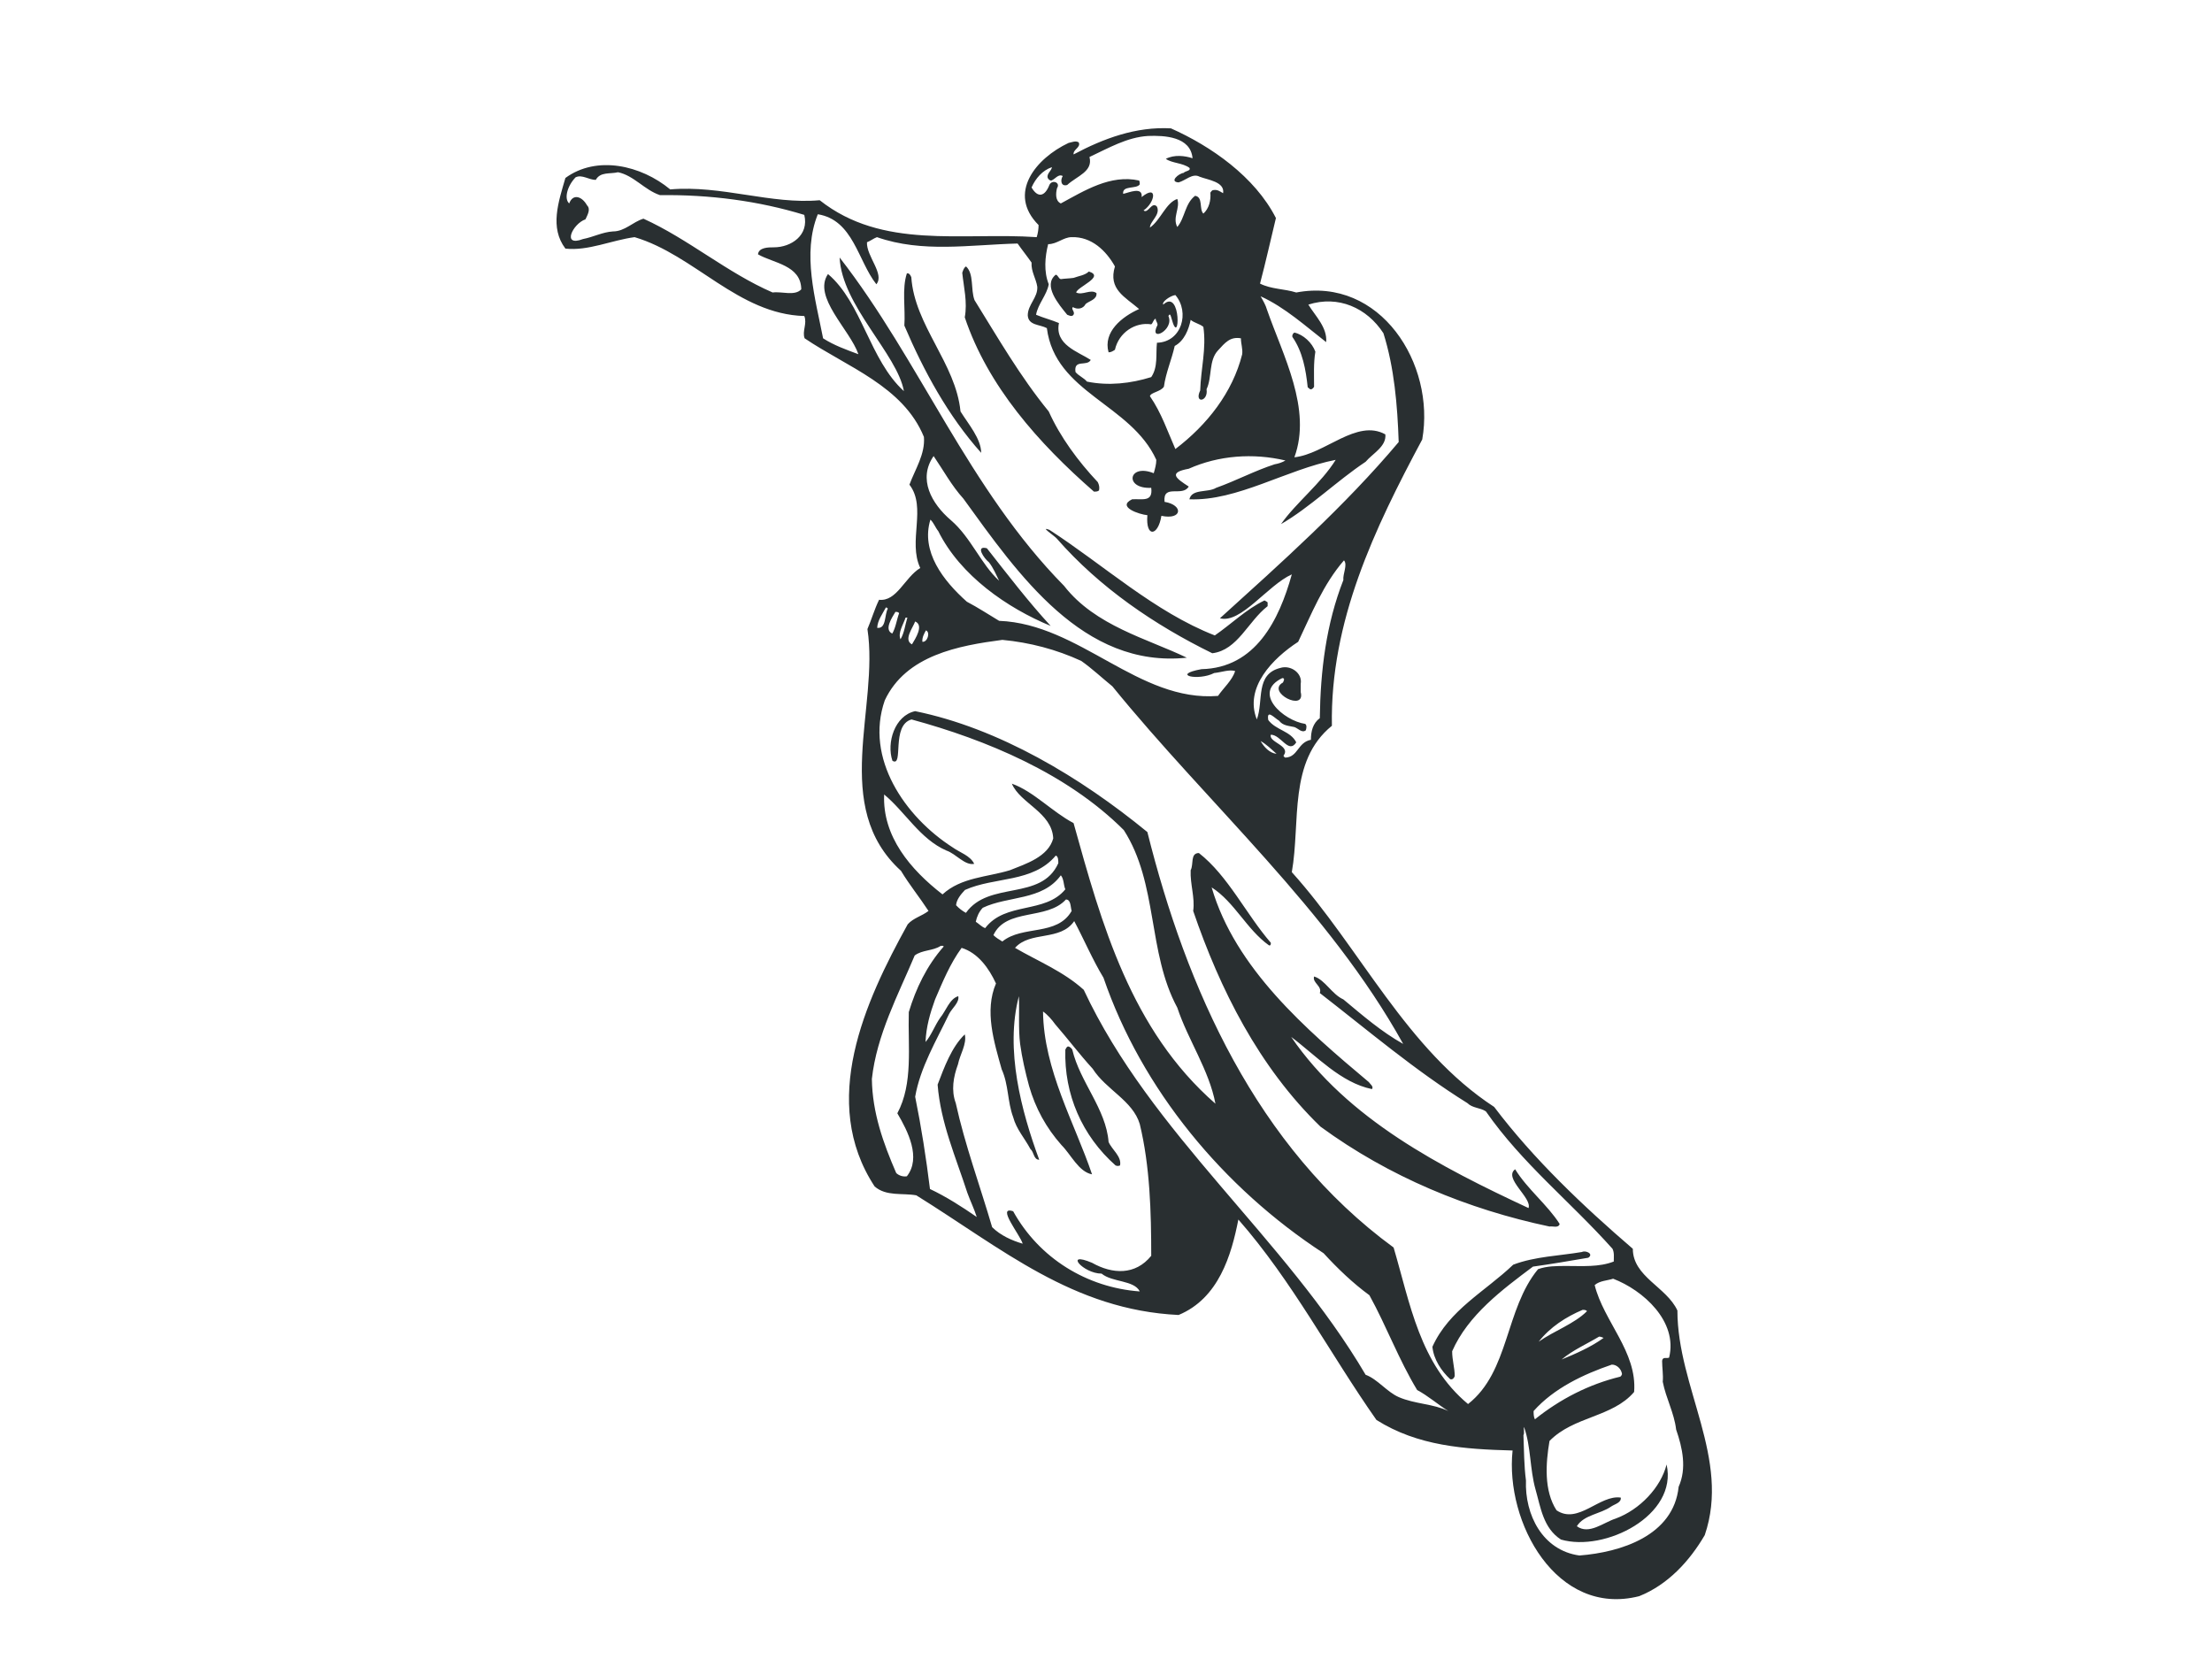 <?xml version="1.0" encoding="utf-8"?>
<!-- Generator: Adobe Illustrator 17.0.0, SVG Export Plug-In . SVG Version: 6.00 Build 0)  -->
<!DOCTYPE svg PUBLIC "-//W3C//DTD SVG 1.1//EN" "http://www.w3.org/Graphics/SVG/1.1/DTD/svg11.dtd">
<svg version="1.1" id="Layer_1" xmlns="http://www.w3.org/2000/svg" xmlns:xlink="http://www.w3.org/1999/xlink" x="0px" y="0px"
	 width="800px" height="600px" viewBox="0 0 800 600" enable-background="new 0 0 800 600" xml:space="preserve">
<path fill-rule="evenodd" clip-rule="evenodd" fill="#292F31" d="M423.48,46.422c14.498,6.445,30.37,17.479,37.975,32.44
	c-1.84,7.588-3.678,15.873-5.749,23.708c4.142,2.071,8.73,1.84,13.104,3.215c30.386-5.749,50.401,25.78,45.563,53.15
	c-17.248,32.225-33.369,65.825-32.673,103.55c-15.872,12.89-11.282,34.76-14.497,52.936c24.853,27.619,41.421,64.201,73.181,84.911
	c14.265,18.872,32.208,35.903,50.151,51.311c0,10.124,12.211,13.802,16.121,22.318c0,27.85,19.318,53.614,9.891,81.233
	c-5.517,9.444-13.353,17.943-23.708,22.085c-29.905,7.604-48.545-26.691-45.794-52.686c-17.479-0.464-34.279-1.608-49.24-11.051
	c-16.8-23.924-30.369-50.168-49.936-72.485c-2.517,12.89-7.124,28.531-21.621,34.528c-38.206-1.856-63.737-23.941-94.851-43.276
	c-4.971-0.911-10.869,0.463-15.078-3.215c-20.081-30.601-3.562-66.736,11.962-94.802c2.037-2.303,5.186-2.998,7.522-4.838
	c-3.148-4.837-6.892-9.427-9.941-14.497c-25.582-23.245-7.82-59.131-12.144-87.446c1.491-3.446,2.518-7.124,4.208-10.587
	c6.429,0.696,9.229-8.052,14.895-11.499c-4.557-9.659,2.435-21.853-3.91-30.137c2.038-5.534,5.749-11.05,5.236-17.264
	c-7.522-18.407-27.885-25.316-43.144-35.671c-0.978-2.534,0.994-5.285-0.116-8.052c-23.941-0.695-39.664-22.086-61.385-28.53
	c-8.432,1.143-16.8,5.053-25.018,4.143c-5.749-7.605-2.534-16.8,0-25.548c11.349-8.285,27.338-4.607,37.908,4.141
	c18.474-1.607,36.599,5.518,54.062,3.911c22.715,17.96,51.262,11.515,78.483,13.353c0.447-1.391,0.679-2.998,0.679-4.374
	c-11.498-11.514-0.911-24.156,10.819-29.69c1.144-0.231,2.534-0.911,3.678-0.231c0.928,1.838-2.071,2.534-1.838,4.374
	C399.093,50.1,410.822,45.726,423.48,46.422L423.48,46.422z M415.196,49.172c5.981-0.232,15.424,0.232,16.104,8.069
	c-2.75-0.928-6.66-1.392-9.659,0.215c2.302,1.624,5.981,1.391,8.516,3.231c0.695,1.143-1.608,1.143-2.071,1.838
	c-1.84,0.232-5.302,3.215-1.84,3.447c2.535-0.679,5.053-3.447,7.589-2.071c2.999,1.16,9.211,1.839,8.516,5.981
	c-1.144-0.68-2.071-1.376-3.446-1.143c-0.696,0-0.928,0.696-1.16,0.927c0.232,2.75-0.463,5.749-2.535,7.588
	c-1.607-1.607,0-5.981-2.982-6.444c-3.679,2.766-3.679,8.052-6.445,11.282c-1.84-3.463,1.143-6.908,0-10.14
	c-4.142,1.392-5.982,7.605-9.892,10.356c0-2.303,3.91-4.59,2.535-7.589c-1.856-2.071-3.23,2.767-4.837,1.375
	c4.141-2.75,5.285-9.659-0.696-4.821c0.463-3.91-4.607-1.607-6.677-1.16c-0.447-3.215,4.837-1.608,5.998-3.446
	c0-0.464,0-0.928-0.232-1.376c-10.355-2.302-19.799,3.678-28.315,8.284c-2.071-0.928-1.838-3.695-1.375-5.534
	c1.375-2.071-1.839-3.215-2.766-1.144c-1.608,4.143-4.143,4.838-6.445,0.912c1.391-3.214,3.927-6.213,7.372-7.356
	c-0.232,1.376-1.608,2.071-1.608,3.447c0,0.696,0.68,1.392,1.376,1.392c1.375-0.464,2.535-2.535,4.142-1.624
	c-0.927,1.392-0.696,3.927,1.607,3.23c3.463-3.23,9.443-4.837,8.053-10.123C400.931,53.546,407.608,49.635,415.196,49.172
	L415.196,49.172z M223.52,62.294c5.683,1.144,9.609,6.445,15.176,8.283c17.976-0.231,35.605,2.072,52.189,7.141
	c1.773,7.357-4.739,11.73-11.001,11.73c-1.988,0-5.468,0-5.75,2.536c5.617,3.214,15.558,3.91,15.657,12.657
	c-2.369,2.519-7.042,0.68-10.355,1.143c-16.452-7.124-30.469-19.335-46.722-26.691c-3.844,1.143-6.711,4.605-11.034,4.605
	c-3.778,0.233-7.191,2.071-10.819,2.751c-7.821,2.998-3.761-5.517,0.878-7.125c0.746-1.607,1.988-3.678,0.564-5.069
	c-1.773-3.214-5.087-4.374-6.445-0.679c-1.86-1.603-0.834-6.169,2.302-9.444c2.352-1.142,4.772,0.929,7.307,0.929
	C217.125,62.062,220.571,62.99,223.52,62.294L223.52,62.294z M295.773,77.487c12.841,2.071,14.447,16.799,21.174,25.316
	c3.082-3.695-3.661-10.14-3.396-15.193c1.242-0.464,2.369-1.376,3.612-1.84c16.469,5.75,33.518,2.75,50.864,2.303
	c1.608,2.304,3.447,4.589,5.054,6.892c-0.216,3.23,1.624,5.766,2.07,8.748c0.232,3.911-3.446,6.445-3.446,10.356
	c0.232,3.678,4.374,3.23,6.909,4.605c2.982,23.477,30.369,27.387,39.581,47.634c0,1.607-0.464,3.215-0.927,4.838
	c-9.195-3.695-10.819,5.749-0.911,5.285c0.679,5.286-3.231,3.91-6.909,4.142c-5.749,2.766,2.767,5.518,5.518,5.75
	c-0.68,8.283,3.91,7.605,5.07,0.231c7.588,1.607,8.052-3.91,1.143-5.053c-0.679-6.677,6.445-1.624,8.747-5.534
	c-4.605-2.982-7.588-5.054,0-6.444c10.819-4.822,23.246-5.75,34.975-2.983c-1.143,0.679-2.535,1.144-3.91,1.376
	c-7.14,2.303-14.033,5.982-21.174,8.516c-2.982,1.84-8.748,0.232-9.659,4.142c17.263,0.696,35.207-10.819,52.918-14.265
	c-5.286,8.516-14.497,15.64-19.782,23.245c10.355-5.981,20.247-15.656,30.601-22.549c2.535-2.999,7.588-5.534,7.14-9.908
	c-10.354-5.749-21.869,7.141-32.904,8.284c6.427-17.479-4.143-36.814-9.908-53.382c-0.447-1.608-1.376-3.215-2.303-4.838
	c8.748,3.926,16.568,11.05,23.708,16.568c0.464-5.285-3.91-9.427-6.445-13.569c10.819-3.447,21.175,1.144,27.156,10.355
	c3.91,12.427,5.069,25.995,5.517,39.349c-19.549,23.245-42.563,43.724-64.649,63.737c7.589,2.071,17.247-11.962,25.995-15.872
	c-4.605,16.568-13.122,33.832-32.672,34.279c-11.283,2.071-1.16,4.374,4.605,1.392c2.518-0.233,5.518-1.392,7.589-0.696
	c-1.16,3.447-4.142,5.981-6.213,8.979c-28.762,2.303-49.936-26.011-79.162-27.154c-3.845-2.304-7.704-4.838-11.664-6.909
	c-8.533-7.588-16.751-18.176-13.187-29.69c1.242,1.16,1.722,2.767,2.833,4.142c7.987,16.12,25.018,27.85,40.658,34.295
	c-8.052-8.747-15.641-18.639-23.063-28.083c-4.324-1.142-1.044,3.695,0.746,5.07c1.607,2.071,2.535,4.374,3.679,6.678
	c-6.561-5.982-10.19-15.657-17.413-21.871c-7.025-5.981-12.046-14.944-6.279-23.228c3.446,5.054,6.577,10.802,10.769,15.408
	c19.833,27.387,43.292,61.435,80.804,57.524c-14.266-6.891-33.137-11.499-44.403-25.995c-34.479-34.975-52.14-81.465-81.167-118.742
	c0.762,17.263,20.892,34.975,23.245,48.328c-12.426-11.282-15.193-31.993-27.454-42.348c-5.632,8.284,7.887,20.03,11.002,28.995
	c-4.325-1.607-8.864-3.214-12.774-5.75C294.912,108.088,290.024,91.752,295.773,77.487L295.773,77.487z M387.577,85.77
	c7.14-0.231,12.426,4.821,15.656,10.588c-2.534,8.283,3.678,11.033,8.748,15.408c-6.213,2.767-13.122,8.285-11.051,15.657
	c0.927,0,1.607-0.464,2.303-0.928c1.375-6.214,7.357-10.124,13.122-9.195c0.679-0.464,0.679-1.624,1.608-2.071
	c0,0.911,0.679,1.375,0.679,2.285c-3.446,6.678,6.213,1.856,3.927-3.214c0.679-1.375,0.911,0.232,1.144,0.928
	c2.998,11.266,3.678-11.283-2.999-5.07c-0.679-0.927,2.535-3.214,4.374-3.447c5.301,6.214,2.303,17.016-6.66,17.247
	c-0.463,4.143,0.447,8.748-2.071,12.427c-7.373,2.303-15.425,3.23-23.245,1.624c-1.16-1.392-2.999-2.071-4.143-3.463
	c-0.694-4.821,4.143-1.84,5.518-4.374c-4.605-2.982-13.122-5.518-11.499-13.337c-2.766-1.159-5.533-1.839-8.283-2.999
	c0.679-3.91,3.91-7.125,4.589-11.034c-1.838-4.607-1.375-9.908-0.214-14.497C382.292,88.306,384.594,85.77,387.577,85.77
	L387.577,85.77z M349.388,96.358c2.949,2.75,1.59,8.283,3.065,12.194c8.433,13.569,16.485,27.602,26.84,40.26
	c4.143,9.211,10.588,17.96,17.728,25.548c0.464,0.927,0.695,1.839,0.464,2.998c-0.464,0.447-1.159,0.447-1.839,0.447
	c-20.031-17.479-38.405-38.189-46.722-63.041c1.01-5.534-0.365-10.819-0.912-16.104C348.344,97.733,348.576,96.806,349.388,96.358
	L349.388,96.358z M393.79,98.196c5.998,1.84-4.141,5.518-4.589,7.589c2.303,1.16,5.285-1.375,7.356,0.232
	c0.232,2.303-2.534,2.767-3.91,3.91c-0.928,1.839-2.998,2.072-4.606,1.16c-0.911,0.679,1.16,1.84,0,2.983
	c-0.679,0.463-1.375,0-2.071-0.233c-2.983-3.678-8.963-10.586-4.141-14.497c0.927,0.233,0.927,1.392,1.838,1.608
	c1.392-0.215,2.999-0.215,4.607-0.447C390.112,99.804,392.415,99.573,393.79,98.196L393.79,98.196z M327.981,98.877
	c0.829-0.216,1.343,0.696,1.607,1.391c1.177,17.48,16.071,31.066,17.794,48.545c2.884,4.606,7.456,9.908,7.472,14.961
	c-11.928-13.337-20.709-29.458-27.785-46.026C327.501,111.534,326.142,104.41,327.981,98.877L327.981,98.877z M430.621,115.677
	c1.375,1.159,3.215,1.392,4.589,2.534c1.159,7.821-0.911,15.193-1.143,23.013c-2.303,4.838,2.998,4.143,2.302-0.463
	c2.072-4.374,0.696-10.356,4.143-14.034c2.534-2.767,4.374-5.069,8.284-4.374c0,2.072,0.695,3.679,0.463,5.75
	c-3.463,13.817-12.657,25.547-24.172,34.295c-2.75-6.212-5.053-13.122-9.195-19.102c0.232-1.376,3.91-1.607,5.053-3.447
	c0.696-5.07,2.767-9.676,3.91-14.729C428.318,123.281,429.925,119.138,430.621,115.677L430.621,115.677z M468.131,120.282
	c3.214,0.696,6.427,3.678,7.588,6.909c-0.695,4.142-0.464,8.516-0.464,12.658c-0.231,0.447-0.463,0.679-0.911,0.911
	c-0.696,0.232-0.927-0.464-1.392-0.68c-0.679-6.445-1.838-12.89-5.517-18.191C467.203,121.21,467.667,120.514,468.131,120.282
	L468.131,120.282z M379.526,191.624c19.567,12.657,37.973,29.673,59.827,38.189c5.998-4.142,11.282-9.428,17.959-12.658
	c0.464,0.232,0.911,0.464,1.143,0.695c0,0.464,0,0.928,0,1.376c-7.124,5.533-10.819,15.888-20.014,17.032
	c-20.877-10.227-40.734-23.741-56.265-41.508C381.277,193.723,375.897,190.214,379.526,191.624L379.526,191.624z M486.074,202.658
	c1.376,1.624-0.463,4.838-0.231,7.141c-6.214,15.872-8.285,32.672-8.517,49.936c-2.534,1.839-3.214,4.821-3.214,7.82
	c-4.838,0.928-4.606,6.213-9.212,6.445c-0.231,0-0.695-0.463-0.695-0.696c2.767-3.678-5.518-4.821-4.59-7.588
	c3.679,0,6.445,7.124,9.195,2.766c-2.07-4.141-7.356-4.374-10.123-8.068c-0.696-4.142,2.303-0.679,3.911,0.232
	c1.391,1.838,3.462,1.838,5.534,2.302c1.375,0.465,2.75,2.303,4.142,1.16c0.215-0.695,0.447-1.838-0.232-2.302
	c-7.837-1.159-19.335-11.282-8.284-16.569c1.143,0,0.447,1.144,0.231,1.608c-6.212,3.447,8.285,10.819,6.429,3.447
	c0-0.911,0-2.071,0-2.982c0.696-3.91-3.678-6.909-7.356-5.75c-9.211,2.287-5.981,11.963-8.515,18.64
	c-4.607-11.515,5.749-22.101,14.96-28.083C474.344,221.994,478.486,211.407,486.074,202.658L486.074,202.658z M320.394,219.691
	c0.298,0,0.613,0.231,0.695,0.464c-1.242,2.07-0.463,7.356-3.844,6.908C317.394,224.296,319.201,221.994,320.394,219.691
	L320.394,219.691z M323.839,221.298c0.53,0,1.011,0,1.342,0.464c-0.862,2.303-1.242,5.301-2.486,7.373
	C319.631,227.743,322.597,223.368,323.839,221.298L323.839,221.298z M327.517,223.368c0.216,0,0.447,0,0.647,0
	c-0.796,2.535-1.094,5.534-2.485,7.837C324.652,228.903,326.673,225.904,327.517,223.368L327.517,223.368z M330.981,224.76
	c3.247,1.376,0.083,6.214-1.159,8.284C326.673,231.42,330.152,227.063,330.981,224.76L330.981,224.76z M334.891,227.975
	c1.657,0.695,0.53,4.374-1.309,4.142C333.466,230.51,334.228,229.134,334.891,227.975L334.891,227.975z M362.51,231.42
	c9.891,0.928,19.55,3.463,28.53,7.605c3.91,2.75,7.588,6.212,11.266,9.195c34.975,43.043,78.25,80.769,105.174,129.33
	c-7.837-4.374-14.729-10.356-21.637-16.104c-4.143-1.839-6.677-7.141-10.588-8.284c-0.696,2.303,2.999,3.447,2.071,5.981
	c17.496,13.569,34.511,28.066,53.382,39.813c1.84,1.84,4.607,1.608,6.678,2.983c13.122,18.871,30.601,32.672,45.794,49.704
	c0.696,1.376,0.464,2.999,0.464,4.606c-5.302,2.071-11.283,1.607-17.032,1.607c-3.678,0-7.141,0-10.355,1.16
	c-11.963,14.497-10.356,37.046-25.316,48.775c-17.48-14.497-20.942-36.349-26.924-56.613c-49.704-36.35-75.02-94.107-89.053-150.255
	c-24.156-19.799-53.614-37.51-83.984-43.724c-7.455,1.607-10.404,11.498-8.218,17.944c4.191,2.534-0.596-12.873,6.909-14.944
	c27.039,7.356,56.298,19.549,76.776,40.028c12.426,19.335,8.516,44.187,19.335,64.201c3.91,11.747,11.498,22.549,13.801,34.744
	c-30.601-26.692-41.188-65.112-51.31-101.48c-7.821-4.141-14.498-11.498-22.318-14.266c2.982,7.141,14.497,10.356,14.96,19.8
	c-1.838,6.676-9.907,9.195-15.656,11.498c-8.251,2.535-17.628,2.535-24.388,8.748c-11.582-8.979-21.77-20.942-21.109-36.135
	c7.539,6.214,12.99,16.12,22.483,20.263c3.479,1.143,6.677,5.517,10.09,4.821c-1.409-2.983-5.302-4.143-7.837-5.982
	c-17.197-11.034-31.81-32.208-24.504-53.15C327.666,236.955,346.737,233.491,362.51,231.42L362.51,231.42z M455.921,268.019
	c2.07,1.144,3.927,2.983,5.765,4.606C459.151,272.393,457.08,270.09,455.921,268.019L455.921,268.019z M433.603,308.512
	c10.587,8.285,17.032,22.102,26.011,32.457c0,0.447,0,1.144-0.695,0.911c-8.052-5.749-12.426-15.64-20.71-20.942
	c8.516,29.227,34.064,51.312,56.845,70.414c0.447,0.696,1.839,1.607,1.143,2.535c-11.282-2.303-20.014-11.962-29.225-18.871
	c20.478,29.922,54.31,47.169,85.839,61.898c1.376-3.678-9.212-10.819-4.838-14.033c4.374,7.14,11.731,12.889,16.105,19.782
	c-0.464,1.624-2.535,0.696-3.679,0.927c-29.457-6.212-57.987-17.943-82.84-36.135c-22.318-21.62-36.35-49.704-46.026-78.002
	c0.696-4.837-1.144-9.659-0.911-14.729C431.764,312.654,430.389,308.512,433.603,308.512L433.603,308.512z M381.829,309.439
	c0.927,0.233,0.927,1.84,0.927,2.75c-6.214,13.818-25.085,6.214-33.418,17.96c-1.292-0.696-2.502-1.607-3.562-2.767
	c0.182-2.071,1.707-3.91,3.215-5.517C359.743,317.028,373.544,319.331,381.829,309.439L381.829,309.439z M383.667,316.564
	c1.16,1.392,0.927,3.463,1.624,5.07c-7.372,8.98-21.638,4.374-28.994,14.034c-1.276-0.465-2.303-1.607-3.396-2.303
	c0.38-1.84,1.209-3.679,2.535-5.054C364.581,323.936,377.007,325.776,383.667,316.564L383.667,316.564z M385.507,325.312
	c1.855,0,1.624,2.767,2.071,4.142c-5.286,9.212-17.711,5.07-25.068,11.051c-1.159-0.695-2.303-1.392-3.231-2.303
	C363.885,328.31,378.614,332.9,385.507,325.312L385.507,325.312z M388.505,333.131c3.447,6.445,6.677,14.05,10.588,20.479
	c13.801,40.277,43.259,75.948,79.609,99.64c5.069,5.534,10.587,10.819,16.568,15.193c6.213,11.282,10.587,23.245,17.264,34.28
	c3.911,2.07,7.589,5.301,11.283,7.604c-5.46-2.663-12.095-2.502-17.943-5.049c-4.267-1.861-7.708-6.521-11.979-8.073
	c-29.226-49.704-77.539-86.983-101.943-139.222c-7.357-6.66-16.569-10.356-24.853-15.176
	C372.633,336.595,383.436,340.505,388.505,333.131L388.505,333.131z M340.176,342.112c0.331,0,0.994-0.233,1.109,0.231
	c-6.096,6.908-10.056,15.193-12.608,23.692c-0.364,12.426,1.657,25.78-4.142,36.599c3.811,6.444,8.698,16.104,3.446,22.781
	c-1.424,0.232-2.833-0.232-3.844-1.16c-4.689-10.803-8.648-21.853-8.814-34.048c1.74-15.888,9.494-30.385,15.491-44.65
	C333.548,343.487,337.376,343.95,340.176,342.112L340.176,342.112z M347.781,342.808c5.932,1.839,9.874,7.357,12.426,12.873
	c-4.241,9.908-0.695,21.174,2.071,31.065c2.518,5.534,2.071,11.747,4.142,17.264c1.144,4.374,4.143,7.588,6.214,11.514
	c1.375,1.143,1.143,3.91,3.214,3.91c-6.445-17.495-12.426-39.813-7.356-59.148c0.232,5.533-0.231,11.746,0.447,17.264
	c0.696,5.053,1.856,10.123,3.231,15.193c2.302,8.052,6.213,15.175,11.73,21.389c3.462,3.463,6.212,9.676,11.05,10.586
	c-6.213-18.407-17.495-37.742-17.728-58.899c1.624,1.144,3.231,2.983,4.374,4.589c4.606,5.301,8.748,10.819,13.586,16.121
	c4.821,7.589,14.497,11.498,17.032,20.014c3.678,15.193,4.142,31.761,4.142,47.633c-5.766,7.124-14.049,6.676-21.406,2.534
	c-10.356-4.374-3.231,3.911,3.447,3.911c3.91,3.215,11.746,2.303,13.817,6.445c-19.103-1.392-36.367-11.979-45.795-28.994
	c-6.213-2.072,2.518,8.515,3.447,11.73c-3.91-1.144-8.052-2.999-11.051-5.981c-4.374-14.961-9.825-29.69-13.156-44.867
	c-1.706-4.605-0.878-9.443,0.813-14.05c0.662-3.446,3.28-7.356,2.452-10.802c-4.789,4.59-7.455,11.963-9.825,18.176
	c1.077,13.801,6.577,26.227,10.753,39.117c1.077,2.983,2.452,5.75,3.396,8.749c-5.334-3.695-11.085-7.374-16.916-10.124
	c-1.392-11.283-3.116-22.333-5.352-33.369c1.839-10.586,7.638-20.263,12.261-29.921c1.043-2.071,3.793-4.142,3.33-6.445
	c-3.165,0.927-4.441,5.301-6.545,7.82c-1.955,2.767-3.247,6.445-5.301,8.748c0.231-5.518,1.64-10.355,3.462-15.408
	C340.971,355.003,343.588,348.557,347.781,342.808L347.781,342.808z M386.202,378.462c0.696,0,1.376,0.696,1.607,1.16
	c2.767,11.73,12.195,21.405,13.122,33.368c1.144,2.75,4.838,5.285,4.142,8.516c-0.695,0.232-0.927,0.232-1.607,0
	c-12.194-10.819-18.639-25.78-18.176-41.884C385.507,379.158,385.738,378.695,386.202,378.462L386.202,378.462z M572.129,452.803
	c1.392-0.695,4.374,0.68,2.303,2.071c-6.677,1.143-13.337,2.286-20.014,3.215c-11.05,8.284-23.476,17.496-29.225,30.601
	c0,3.23,0.927,5.981,0.927,8.979c-0.233,0.696-0.696,1.375-1.624,1.143c-3.215-2.982-5.982-7.124-6.445-11.73
	c5.998-13.355,19.102-20.014,29.226-29.69C555.114,454.41,564.077,454.178,572.129,452.803L572.129,452.803z M583.412,462.462
	c10.819,4.142,23.477,15.408,20.247,28.53c-0.912,0.465-2.304-0.463-2.535,1.16c0,2.518,0.464,5.054,0.231,7.588
	c1.16,5.982,4.143,11.266,4.838,17.264c2.303,6.661,3.91,14.034,0.911,20.711c-1.839,17.711-20.926,23.692-35.887,24.852
	c-13.353-1.856-19.798-14.729-19.334-27.155c-0.696-5.302-0.696-10.819-0.911-16.337c0.447-0.927,0-2.071,0.215-2.998
	c2.535,7.141,2.071,15.193,4.143,22.549c1.855,6.445,2.766,14.034,9.211,18.175c15.872,4.607,42.348-8.731,38.206-27.154
	c-2.071,8.283-9.675,16.352-18.424,19.566c-4.358,1.376-9.66,5.981-14.034,2.767c2.535-4.142,8.516-4.374,12.427-7.141
	c1.391-0.911,3.678-1.375,3.462-3.214c-7.604-1.16-15.424,9.891-23.244,4.589c-4.606-7.124-3.911-17.015-2.536-25.068
	c8.749-8.98,22.782-8.516,30.602-17.728c1.159-14.497-11.034-25.547-14.265-38.653C578.574,463.158,581.34,463.158,583.412,462.462
	L583.412,462.462z M556.488,485.243c4.143-5.301,9.892-8.979,15.872-11.515c0.696,0,1.16,0,1.607,0.465
	C569.379,478.798,562.006,481.333,556.488,485.243L556.488,485.243z M564.772,491.688c4.142-3.463,8.98-5.534,13.569-8.284
	c0.464,0,1.16,0.232,1.624,0.464C575.591,487.083,569.827,489.617,564.772,491.688L564.772,491.688z M582.948,493.528
	c1.839,0,3.447,1.607,3.678,3.445c-0.231,0.464-0.231,0.696-0.679,0.929c-11.283,2.75-21.638,8.052-30.834,15.407
	c-0.464-0.911-0.464-2.071-0.464-2.982C562.006,502.043,572.825,496.973,582.948,493.528L582.948,493.528z"/>
</svg>
